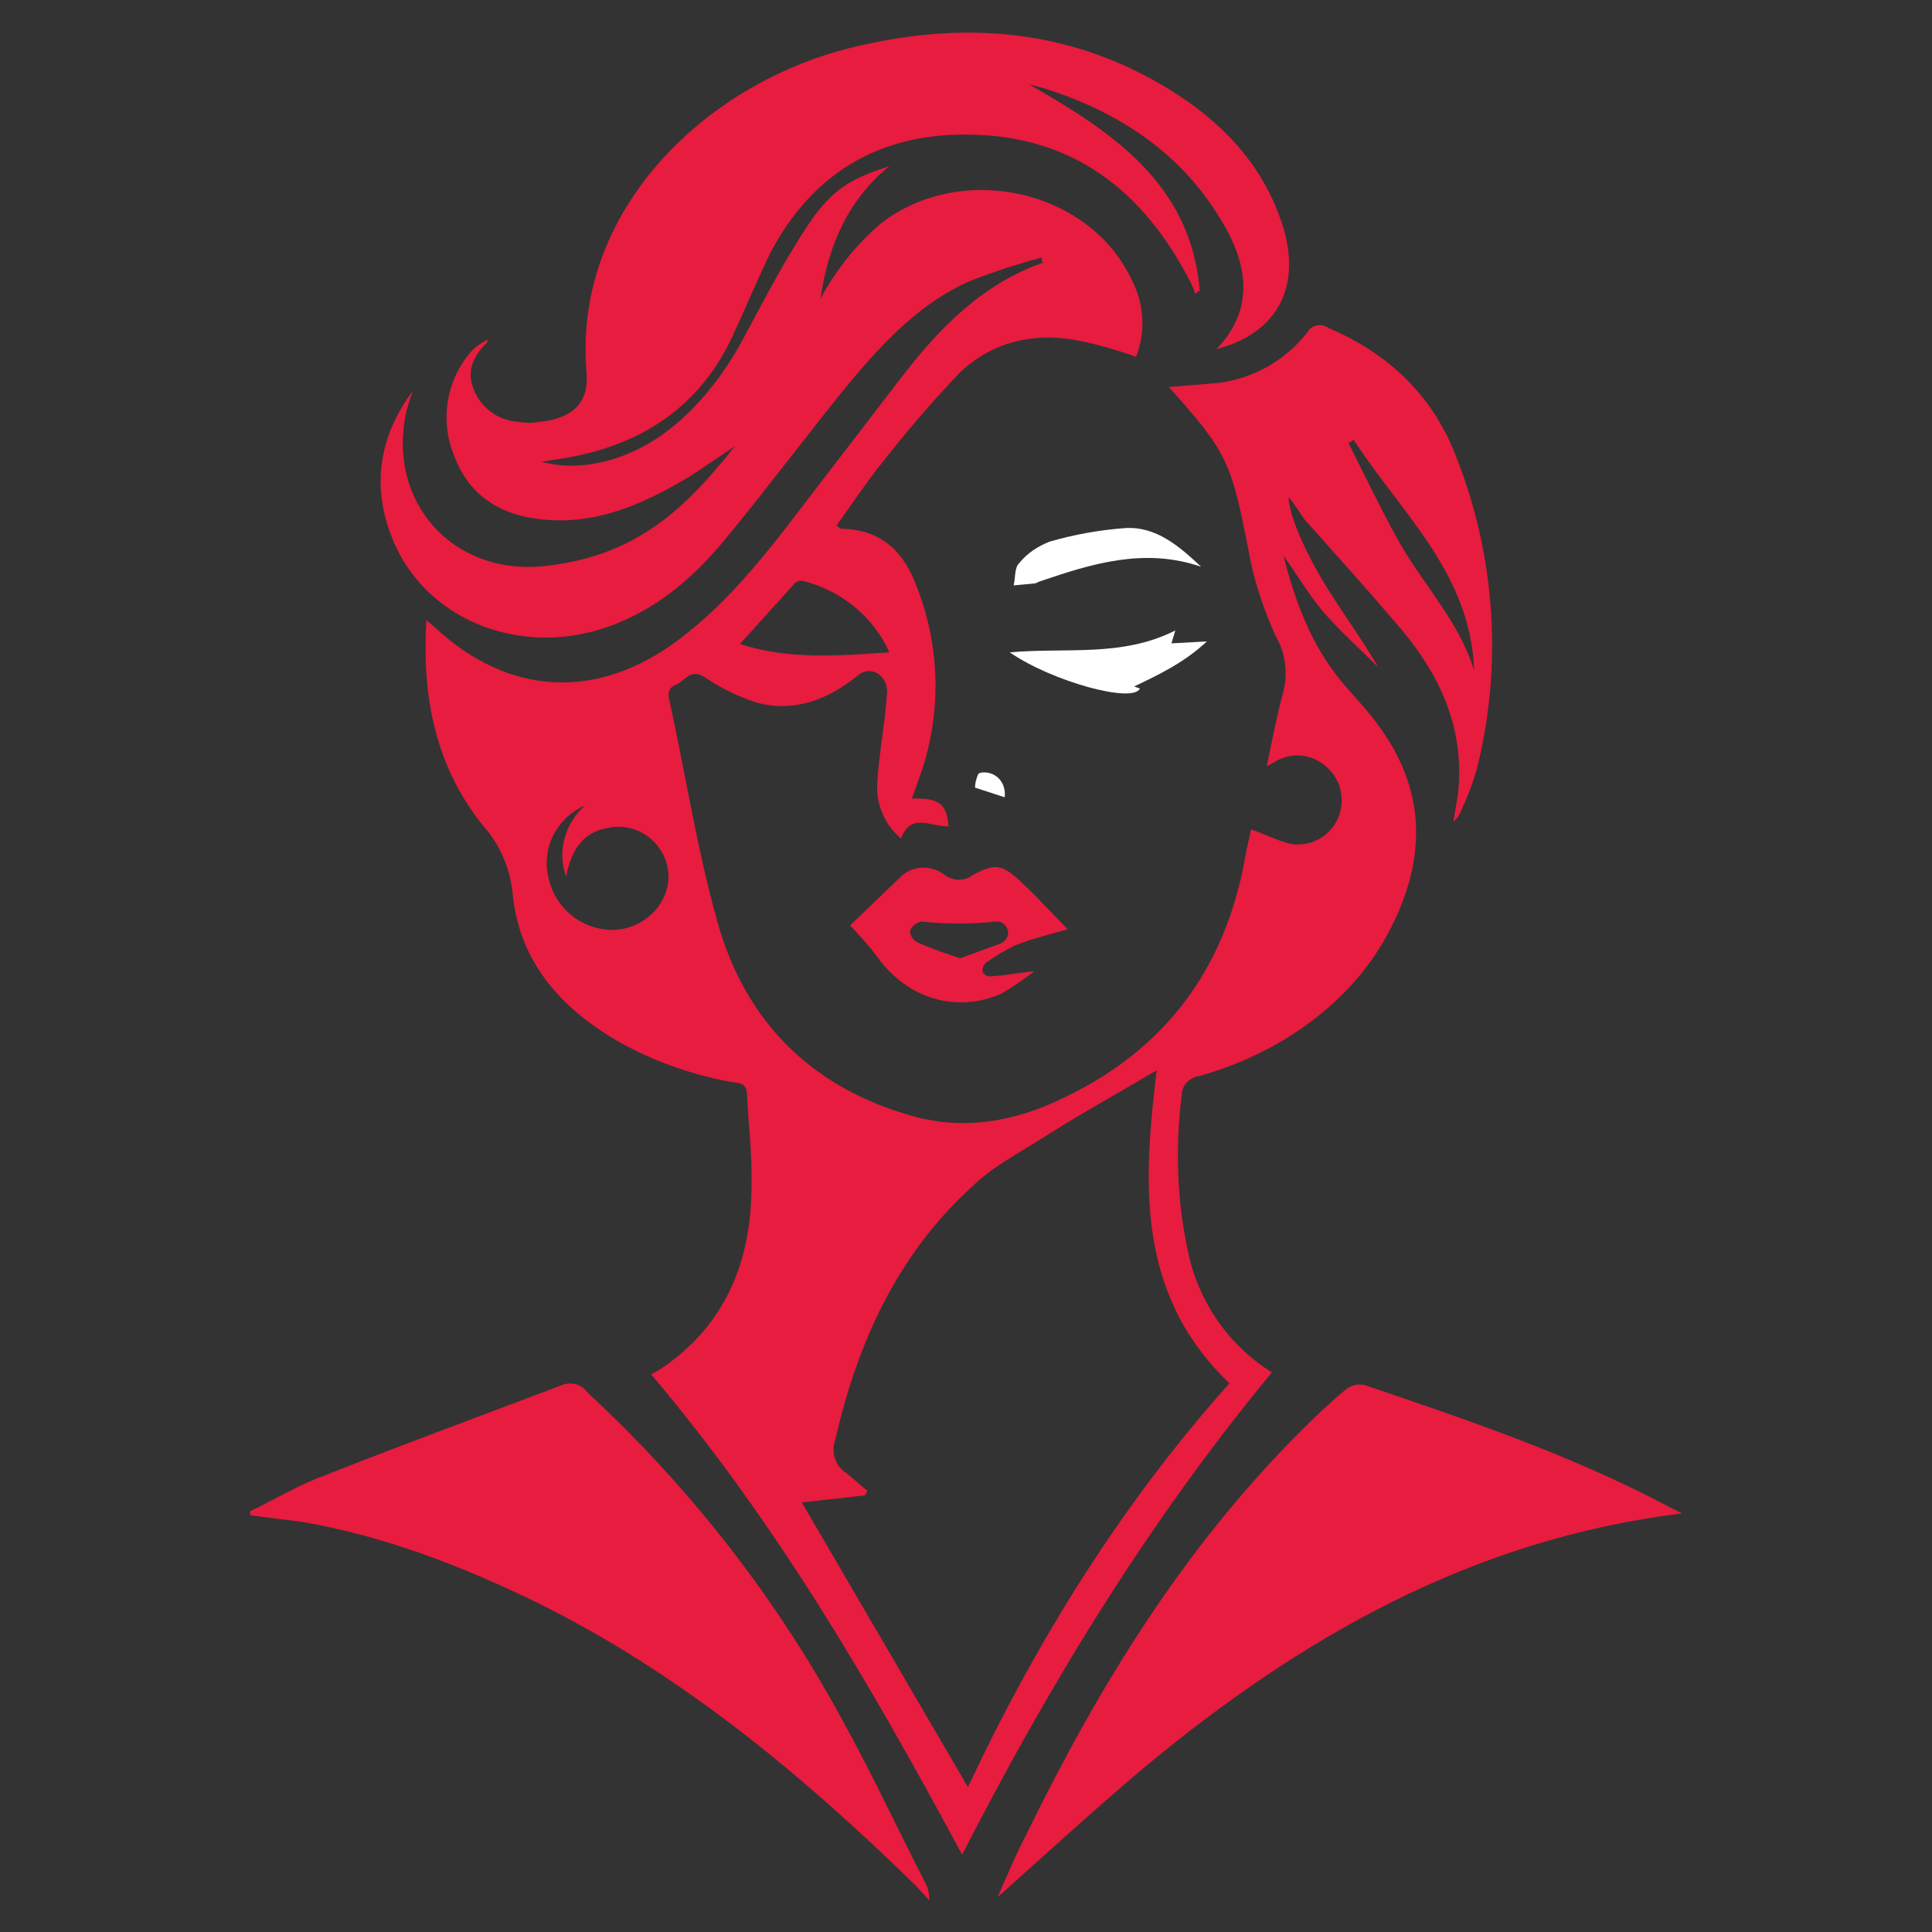 <?xml version="1.0" encoding="utf-8"?>
<!-- Generator: Adobe Illustrator 24.0.1, SVG Export Plug-In . SVG Version: 6.00 Build 0)  -->
<svg version="1.1" id="Layer_1" xmlns="http://www.w3.org/2000/svg" xmlns:xlink="http://www.w3.org/1999/xlink" x="0px" y="0px"
	 viewBox="0 0 300 300" style="enable-background:new 0 0 300 300;" xml:space="preserve">
<rect x="0" y="0" width="300" height="300" fill="#333333" stroke="none"/>
<style type="text/css">
	.st0{fill:#E71C3E;}
	.st1{fill:#FFFFFF;}
</style>
<g>
	<g>
		<path class="st0" d="M127.4,46.4c2.4-4.5,5.6-8.5,9.5-11.8c12.6-9.6,32.4-5.1,38.9,9c1.9,3.7,2.1,8,0.6,11.8
			c-3.1-1.1-6.2-2-9.4-2.6c-6.8-1.2-13.1,0.4-18,5.1c-4.3,4.5-8.4,9.3-12.3,14.3c-2.4,3-4.5,6.2-6.8,9.4c0.4,0.2,0.5,0.5,0.7,0.5
			c6.4,0.1,9.9,3.7,11.9,9.4c3.6,9.4,3.7,19.9,0.2,29.4l-1.1,3.1c4.2-0.1,5.4,0.8,5.7,4.3c-2.6,0.2-5.8-2.3-7.4,1.9
			c-2.4-2-3.8-5.1-3.7-8.2c0.2-4.6,1.2-9.4,1.5-14c0.2-1-0.1-2.1-0.8-2.9c-1-1.1-2.6-1.2-3.7-0.2c-4.6,3.7-9.8,5.8-15.7,4.2
			c-2.8-0.9-5.5-2.2-8-3.9c-2.3-1.5-3.1,0.5-4.5,1.1c-1.4,0.6-1.3,1.5-1,2.7c2.5,11.5,4.3,23.2,7.5,34.5
			c4.4,15.4,14.8,25.5,30.2,29.8c8.2,2.3,16.1,0.8,23.6-2.9c15.7-7.5,24.9-20,28-37c0.2-1.3,0.5-2.5,0.8-3.8c0-0.3,0.1-0.6,0.2-0.8
			c2.1,0.7,4.3,1.9,6.5,2.3c3.8,0.4,7.2-2.4,7.5-6.2c0.2-2.2-0.6-4.3-2.3-5.8c-2.3-2.1-5.6-2.4-8.2-0.7l-1.1,0.6
			c0.8-3.9,1.5-7.6,2.5-11.3c0.8-3,0.5-6.2-1.1-8.9c-2-4.4-3.5-9-4.3-13.7c-2.6-13.2-3.2-14.9-12.3-25l7.3-0.6
			c5.6-0.6,10.7-3.4,14.2-7.9c0.6-1.1,2-1.4,3.1-0.8c0,0,0.1,0,0.1,0.1c9.5,4,16.5,10.7,20.1,20.5c5.9,15.2,7,31.9,3.1,47.7
			c-0.6,2.2-1.4,4.4-2.4,6.5c-0.3,0.8-0.7,1.5-1.3,2c0.2-1.8,0.7-3.6,0.8-5.5c0.7-9.5-3.1-17.5-9-24.5c-6-7-9.9-11.3-14.9-16.9
			c-0.8-1.1-1.5-2.3-2.5-3.5c0,2.5,2.3,8.1,5.8,13.8c3.6,5.7,5.6,8.3,8.1,12.6c-2.6-2.6-5.4-5.1-7.9-7.9c-2.5-2.7-4.4-6.1-6.8-9.4
			c1.8,7.1,4.3,13.8,8.9,19.4c2,2.4,4.2,4.6,6.1,7.3c7.5,10.4,7,21.2,1.2,32c-5.8,10.8-16.8,18.6-29.3,22.1c-1.5,0.2-2.7,1.4-2.7,3
			c-1.1,8.6-0.7,17.3,1.3,25.7c1.9,7.2,6.4,13.4,12.7,17.3c-19,23-34.4,48.1-48.1,74.9c-14.2-26.4-28.9-51.7-48.3-74.6l1.3-0.7
			c10.4-6.9,14.3-17,14.3-28.8c0.1-4.8-0.5-9.4-0.7-14c-0.1-1.9-1.4-1.7-2.5-1.9c-6-1.1-11.7-3.1-17-6c-9.2-5.2-15.9-12.5-16.9-23.3
			c-0.4-3.9-2-7.6-4.6-10.5c-7.4-9.2-9.5-20-8.8-31.9l1.3,1.1c11.5,10.7,25.2,11.4,37.8,2c8-6,14-13.8,20-21.7l14.9-19.4
			c5.8-7.5,12.4-14.2,21.7-17.5l-0.2-0.8c-3.7,1-7.4,2.2-11,3.6c-7.6,3.3-13.3,9.3-18.6,15.6c-5.2,6.3-12.7,16.3-19.3,24.3
			c-5,6.1-10.8,11.2-18.6,13.9c-13.9,4.8-28.9-1.5-33.6-14.6c-2.9-7.9-1.5-15.4,3.5-22.1c-0.4,1.1-0.7,2.1-1,3.2
			c-3.1,13.9,7.1,25.5,21.4,24s21.9-8.9,29.6-18.6l-6.7,4.5c-7.3,4.4-14.9,7.9-23.7,6.8c-6-0.7-10.7-3.6-13-9.4
			c-2.4-5.4-1.6-11.6,2.1-16.2c0.8-1,1.8-1.7,3-2.3c-0.1,0.1-0.1,0.4-0.2,0.5c-2,2-3.2,4.3-2.1,7.1c1.1,3,3.8,5,7,5.2
			c1.1,0.2,2.2,0.2,3.3,0c5-0.5,7.6-2.9,7.3-7.4c-2.3-25.1,18.1-44.9,40.7-50.6c17.9-4.5,35.1-3.1,50.9,7.1
			c7.9,5.1,14,11.9,16.7,21.2c2.6,9.3-1.5,16.1-10.5,18.4c5.5-5.7,5-12.1,1.7-18.3c-6-11.1-15.6-17.9-27.3-21.8
			c-1.1-0.4-2.3-0.7-3.5-1c12.9,7.4,25.1,15.4,26.5,32l-0.7,0.5c-0.2-0.6-0.4-1.1-0.7-1.7c-7.3-14.3-18.4-23-34.9-23
			c-13.7-0.1-24,6.2-30.4,18.4c-1.9,3.9-3.6,8-5.4,11.9c-5.1,11.8-14.5,18-26.9,20l-3.2,0.5c4.9,1.4,11.2,0.4,16.9-3
			s10.8-9.4,14.3-15.9s6.5-12.4,10.4-18.2s7.3-7.1,12.4-8.8C131.8,30.9,128.6,38,127.4,46.4z M179.6,166.2
			c-5.4,3.2-11.2,6.4-16.9,10c-5.7,3.6-8.5,4.9-11.9,8.2c-11.5,10.5-17.7,24.2-21.1,39.2c-0.7,1.9,0,4.1,1.8,5.2l3.2,2.7l-0.4,0.7
			l-9.8,1.1l25.8,44.2c10.6-22.6,23.8-43.9,40.6-62.7C176.2,200.7,177.6,183.2,179.6,166.2z M87.9,136.1c-1.4-3.9-0.2-8.2,2.9-11
			c-4.4,1.9-6.8,6.7-5.6,11.3c1,4.6,5,7.9,9.8,8c4.9,0,9-4,8.8-8.7c-0.3-4.3-4-7.6-8.3-7.3c-0.2,0-0.5,0-0.7,0.1
			C90.8,129,88.8,131.6,87.9,136.1z M114.9,100c7.7,2.5,15.4,1.8,23.2,1.3c-2.5-5.6-7.5-9.6-13.4-11.1c-0.5-0.1-1.1,0.1-1.4,0.5
			L114.9,100z M210.2,68.3l-0.8,0.5c2.5,5,4.9,10,7.6,14.9c3.8,6.9,9.5,12.6,11.9,20.4C228.4,89,217.5,79.6,210.2,68.3z M261.2,235
			c-32.6,4-59.3,19.3-83.7,39.6c-7.7,6.5-15.1,13.3-22.6,20c1.4-3.1,2.7-6.4,4.4-9.6c11.2-23,24.4-44.5,42.6-62.7
			c2.3-2.3,4.5-4.4,6.9-6.4c0.9-0.8,2.1-1.1,3.2-0.8c15.9,5.4,31.9,10.8,46.8,18.7L261.2,235z M38.8,234.7c3.9-1.9,7.7-4.2,11.9-5.7
			c12.1-4.8,24.4-9.3,36.5-13.9c1.4-0.6,3.1-0.2,4,1.1c16.2,15,29.8,32.5,40.2,52c4.4,8,8.2,16.3,12.4,24.4c0.4,0.8,0.5,1.6,0.5,2.5
			l-2.1-2.3c-17.7-17.3-36.5-32.9-58.7-43.9c-11.7-5.7-23.8-10.4-36.7-12.6l-7.9-1L38.8,234.7z M165.8,144.3
			c-2.9,0.8-5.6,1.5-8.2,2.5c-1.6,0.8-3.1,1.7-4.5,2.7c-0.4,0.4-0.6,0.9-0.5,1.4c0.2,0.5,0.8,0.8,1.3,0.7c2-0.1,4-0.5,6.7-0.8
			c-1.6,1.3-3.3,2.4-5.1,3.5c-7.1,3.1-14.6,0.7-19.2-5.6c-1.3-1.8-2.8-3.4-4.3-5l7.7-7.4c1.8-1.9,4.8-2.1,6.9-0.5
			c1.3,1,3.1,1.1,4.4,0.1c3.5-1.9,4.6-1.7,7.5,1C161.4,139.6,163.3,141.8,165.8,144.3z M149.1,148.8l6.3-2.3c0.9-0.4,1.4-1.4,1-2.3
			c-0.3-0.7-1-1.2-1.7-1.1c-3.9,0.4-7.8,0.4-11.7,0c-0.7,0.2-1.4,0.7-1.7,1.4c0,0.7,0.4,1.4,1.1,1.8
			C144.6,147.3,146.7,148,149.1,148.8z"/>
	</g>
	<path class="st1" d="M176.1,106.6l0.9,0.3c-1,2.4-13.7-1.1-20.2-5.6c8.7-0.8,17.4,0.8,25.7-3.4l-0.6,2l5.5-0.3
		C184,102.8,180.1,104.7,176.1,106.6z"/>
	<path class="st1" d="M186.5,88c-8.8-3-16.9-0.5-25.1,2.3c-0.3,0.1-0.5,0.3-0.8,0.3l-3.2,0.3c0.3-1.2,0.1-2.8,0.9-3.5
		c1.2-1.5,2.9-2.6,4.7-3.3c3.8-1.1,7.7-1.8,11.7-2.1C179.5,81.7,183.1,84.8,186.5,88z"/>
	<path class="st1" d="M156,123.8l-4.6-1.5c0-0.7,0.2-1.4,0.5-2.1c0.3-0.4,1.6-0.3,2.2,0C155.5,120.8,156.2,122.3,156,123.8z"/>
</g>
</svg>
